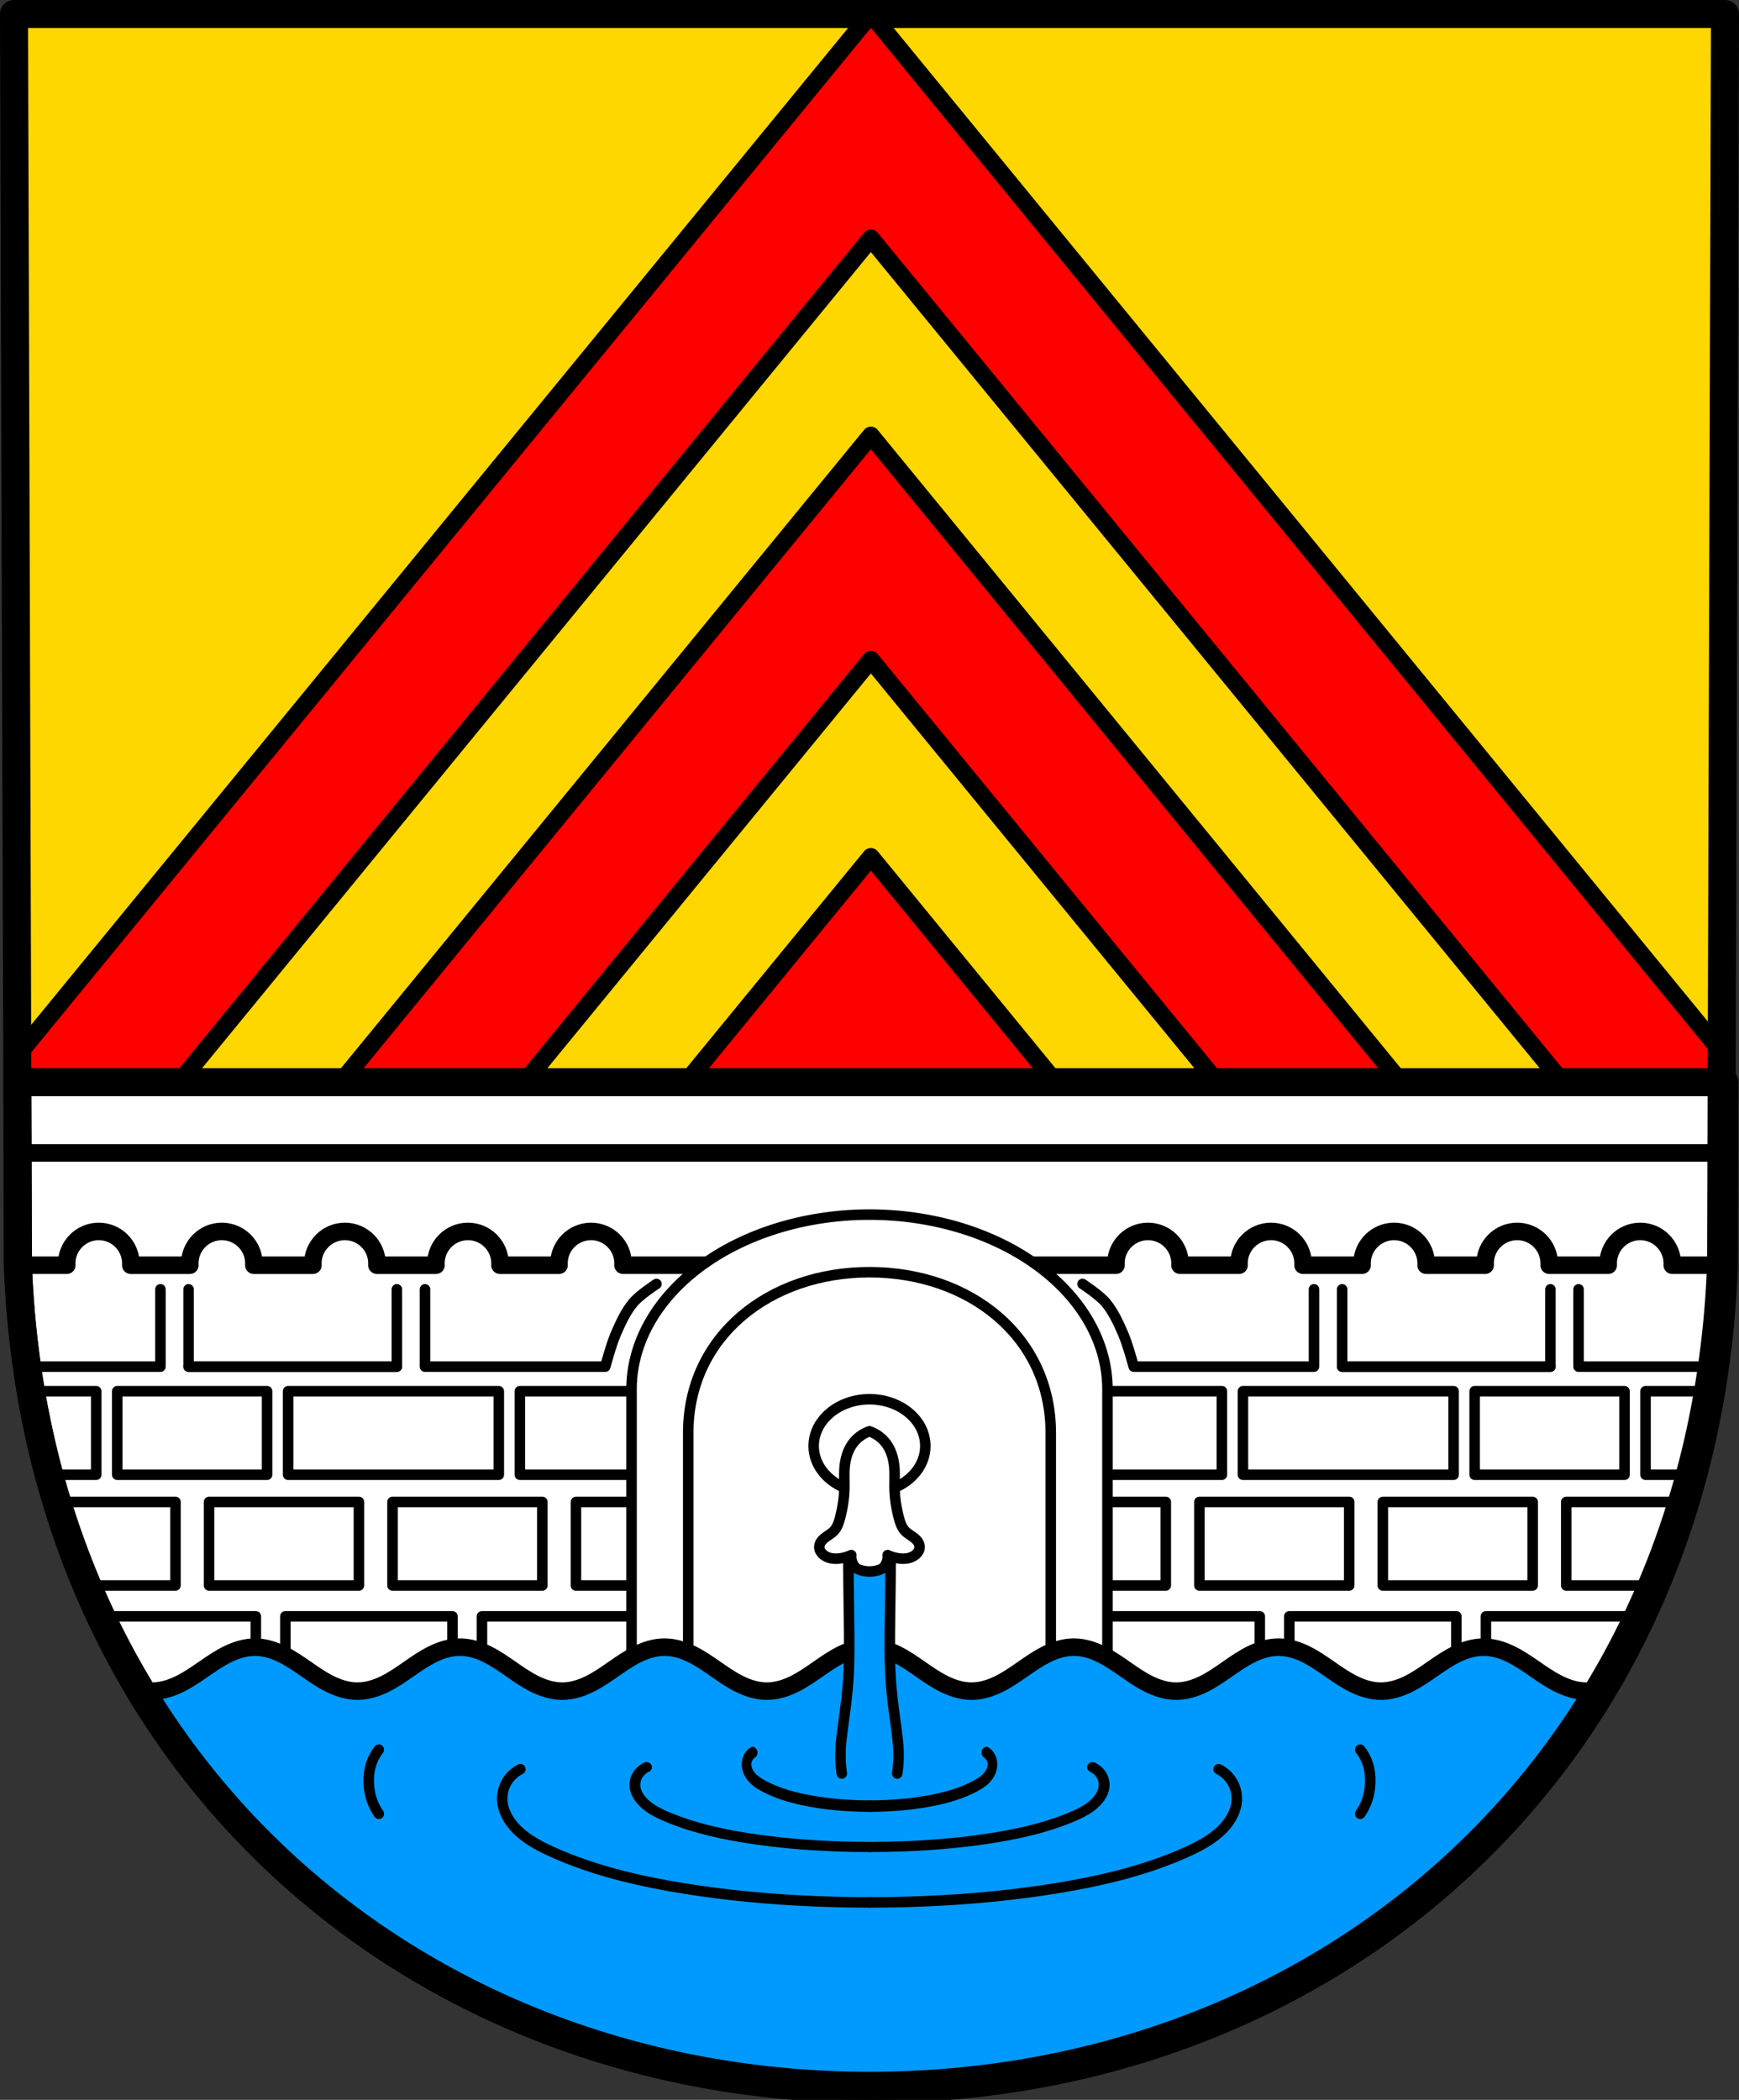 <?xml version="1.0" encoding="UTF-8" standalone="no"?>
<!-- Created with Inkscape (http://www.inkscape.org/) -->

<svg
   xmlns:dc="http://purl.org/dc/elements/1.1/"
   xmlns:cc="http://creativecommons.org/ns#"
   xmlns:rdf="http://www.w3.org/1999/02/22-rdf-syntax-ns#"
   xmlns:svg="http://www.w3.org/2000/svg"
   xmlns="http://www.w3.org/2000/svg"
   xmlns:sodipodi="http://sodipodi.sourceforge.net/DTD/sodipodi-0.dtd"
   xmlns:inkscape="http://www.inkscape.org/namespaces/inkscape"
   width="131.393mm"
   height="158.658mm"
   viewBox="0 0 131.393 158.658"
   version="1.1"
   id="svg865"
   inkscape:version="0.92.5 (2060ec1f9f, 2020-04-08)"
   sodipodi:docname="DEU Eppenbrunn COA.svg">
  <rect x="0" y="0" width="131.393" height="158.658" fill="#333333" stroke="none"/>
  <defs
     id="defs859">
    <inkscape:path-effect
       effect="spiro"
       id="path-effect1614"
       is_visible="true" />
    <inkscape:path-effect
       effect="spiro"
       id="path-effect1588"
       is_visible="true" />
    <inkscape:path-effect
       effect="spiro"
       id="path-effect1543"
       is_visible="true" />
    <inkscape:path-effect
       effect="spiro"
       id="path-effect1515"
       is_visible="true" />
    <inkscape:path-effect
       effect="spiro"
       id="path-effect1420"
       is_visible="true" />
    <inkscape:path-effect
       effect="spiro"
       id="path-effect8343"
       is_visible="true" />
    <inkscape:path-effect
       effect="spiro"
       id="path-effect3644"
       is_visible="true" />
    <inkscape:path-effect
       effect="spiro"
       id="path-effect3636"
       is_visible="true" />
    <inkscape:path-effect
       effect="spiro"
       id="path-effect3544"
       is_visible="true" />
    <inkscape:path-effect
       effect="spiro"
       id="path-effect3466"
       is_visible="true" />
    <inkscape:path-effect
       effect="spiro"
       id="path-effect3544-2"
       is_visible="true" />
    <inkscape:path-effect
       effect="spiro"
       id="path-effect3644-8"
       is_visible="true" />
    <inkscape:path-effect
       effect="spiro"
       id="path-effect3644-3"
       is_visible="true" />
    <inkscape:path-effect
       effect="spiro"
       id="path-effect3636-0"
       is_visible="true" />
    <inkscape:path-effect
       effect="spiro"
       id="path-effect1727-0-1"
       is_visible="true" />
    <inkscape:path-effect
       effect="spiro"
       id="path-effect1731-8-3"
       is_visible="true" />
    <inkscape:path-effect
       effect="spiro"
       id="path-effect1727-3"
       is_visible="true" />
    <inkscape:path-effect
       effect="spiro"
       id="path-effect1731-7"
       is_visible="true" />
    <inkscape:path-effect
       effect="spiro"
       id="path-effect841-8"
       is_visible="true" />
    <inkscape:path-effect
       effect="spiro"
       id="path-effect1420-7"
       is_visible="true" />
    <inkscape:path-effect
       effect="spiro"
       id="path-effect1420-8"
       is_visible="true" />
    <inkscape:path-effect
       effect="spiro"
       id="path-effect1420-7-5"
       is_visible="true" />
    <inkscape:path-effect
       effect="spiro"
       id="path-effect1420-8-1"
       is_visible="true" />
    <inkscape:path-effect
       effect="spiro"
       id="path-effect1420-7-5-3"
       is_visible="true" />
    <inkscape:path-effect
       effect="spiro"
       id="path-effect1515-1"
       is_visible="true" />
    <inkscape:path-effect
       effect="spiro"
       id="path-effect1543-5"
       is_visible="true" />
    <inkscape:path-effect
       effect="spiro"
       id="path-effect1588-4"
       is_visible="true" />
  </defs>
  <sodipodi:namedview
     id="base"
     pagecolor="#ffffff"
     bordercolor="#666666"
     borderopacity="1.0"
     inkscape:pageopacity="0.0"
     inkscape:pageshadow="2"
     inkscape:zoom="1.3224365"
     inkscape:cx="248.30152"
     inkscape:cy="299.82535"
     inkscape:document-units="mm"
     inkscape:current-layer="layer1"
     showgrid="false"
     inkscape:window-width="1920"
     inkscape:window-height="1046"
     inkscape:window-x="-11"
     inkscape:window-y="-11"
     inkscape:window-maximized="1"
     fit-margin-top="0"
     fit-margin-left="0"
     fit-margin-right="0"
     fit-margin-bottom="0"
     inkscape:snap-global="true"
     inkscape:snap-midpoints="true"
     inkscape:snap-smooth-nodes="true"
     inkscape:object-paths="true" />
  <g
     inkscape:label="Ebene 1"
     inkscape:groupmode="layer"
     id="layer1"
     transform="translate(2.439,170.698)">
    <path
       style="fill:#ffd700;fill-opacity:1;fill-rule:evenodd;stroke:none;stroke-width:2.117;stroke-linecap:round;stroke-linejoin:round;stroke-miterlimit:4;stroke-dasharray:none;stroke-opacity:1"
       inkscape:connector-curvature="0"
       d="M 127.896,-169.639 127.6,-75.101 c -1.439,37.541 -29.867,61.981 -64.343,62.002 -34.445,-0.046 -62.883,-24.497 -64.343,-62.002 l -0.296,-94.538 H 63.256 Z"
       id="path10563-0-6-2-6-6-9"
       sodipodi:nodetypes="ccccccc" />
    <path
       style="opacity:1;fill:#ff0000;fill-opacity:1;fill-rule:evenodd;stroke:#000000;stroke-width:5;stroke-linecap:round;stroke-linejoin:round;stroke-miterlimit:4;stroke-dasharray:none;stroke-opacity:1;paint-order:fill markers stroke"
       d="M 248.301 4 L 222.105 35.965 L 4.928 300.975 L 5.027 332.531 L 4.953 308.562 L 51.102 308.562 L 248.301 67.93 L 445.5 308.562 L 491.65 308.562 L 491.674 300.977 L 274.496 35.965 L 248.301 4 z M 248.301 124.148 L 222.105 156.113 L 97.172 308.562 L 149.564 308.562 L 248.301 188.078 L 347.039 308.562 L 399.43 308.562 L 274.496 156.113 L 248.301 124.148 z M 248.301 244.295 L 222.105 276.26 L 195.633 308.562 L 248.023 308.562 L 248.301 308.225 L 248.578 308.562 L 300.969 308.562 L 274.496 276.26 L 248.301 244.295 z M 22.621 446.988 C 22.865 447.61 23.124 448.221 23.373 448.84 C 23.124 448.222 22.865 447.61 22.621 446.988 z M 24.828 452.408 C 25.209 453.311 25.607 454.2 25.998 455.096 C 25.607 454.2 25.209 453.311 24.828 452.408 z M 27.176 457.793 C 27.187 457.818 27.198 457.843 27.209 457.867 L 27.211 457.865 C 27.2 457.841 27.187 457.817 27.176 457.793 z M 48.604 495.479 C 48.691 495.604 48.779 495.73 48.867 495.855 C 48.779 495.73 48.691 495.604 48.604 495.479 z M 448.1 495.512 C 447.989 495.67 447.878 495.827 447.768 495.984 C 447.878 495.827 447.989 495.67 448.1 495.512 z M 445.078 499.73 C 444.933 499.928 444.79 500.126 444.645 500.322 C 444.79 500.125 444.934 499.928 445.078 499.73 z M 51.66 499.74 C 51.756 499.871 51.853 500.002 51.949 500.133 C 51.853 500.002 51.756 499.871 51.66 499.74 z M 54.723 503.818 C 54.899 504.048 55.078 504.277 55.256 504.506 C 55.078 504.277 54.9 504.048 54.723 503.818 z M 442.008 503.824 C 441.774 504.129 441.538 504.431 441.303 504.734 C 441.538 504.431 441.774 504.129 442.008 503.824 z M 57.934 507.898 C 58.18 508.205 58.432 508.506 58.68 508.811 C 58.432 508.506 58.18 508.204 57.934 507.898 z M 438.779 507.93 C 438.491 508.287 438.2 508.641 437.91 508.996 C 438.2 508.641 438.492 508.287 438.779 507.93 z M 61.227 511.893 C 61.561 512.288 61.902 512.677 62.238 513.07 C 61.902 512.677 61.561 512.288 61.227 511.893 z M 435.445 511.979 C 435.076 512.415 434.7 512.845 434.328 513.279 C 434.7 512.845 435.077 512.416 435.445 511.979 z M 432.014 515.955 C 431.433 516.611 430.841 517.255 430.254 517.904 C 430.841 517.255 431.433 516.611 432.014 515.955 z M 64.74 515.959 C 64.995 516.246 65.256 516.527 65.512 516.812 C 65.256 516.527 64.995 516.246 64.74 515.959 z M 428.486 519.855 C 427.293 521.143 426.085 522.417 424.863 523.676 C 426.085 522.417 427.293 521.144 428.486 519.855 z "
       transform="matrix(0.265,0,0,0.265,-2.439,-170.698)"
       id="rect7934" />
    <path
       style="opacity:1;fill:#ffffff;fill-opacity:1;fill-rule:evenodd;stroke:#000000;stroke-width:8;stroke-linecap:round;stroke-linejoin:round;stroke-miterlimit:4;stroke-dasharray:none;stroke-opacity:1;paint-order:fill markers stroke"
       d="M 4.953 308.562 L 5.117 361.311 C 10.632 503.063 118.117 595.476 248.301 595.65 C 378.602 595.571 486.048 503.198 491.486 361.311 L 491.65 308.562 L 4.953 308.562 z "
       transform="matrix(0.265,0,0,0.265,-2.439,-170.698)"
       id="rect7916" />
    <path
       style="fill:none;stroke:#000000;stroke-width:0.794;stroke-linecap:round;stroke-linejoin:round;stroke-miterlimit:4;stroke-dasharray:none;stroke-opacity:1"
       d="m 116.831,-73.281 v 5.843 h 9.916"
       id="path1258-6-4-5"
       inkscape:connector-curvature="0"
       sodipodi:nodetypes="ccc" />
    <path
       style="fill:none;stroke:#000000;stroke-width:0.794;stroke-linecap:round;stroke-linejoin:round;stroke-miterlimit:4;stroke-dasharray:none;stroke-opacity:1"
       d="m 9.684,-73.281 v 5.843 h -9.916"
       id="path1258-6-4"
       inkscape:connector-curvature="0"
       sodipodi:nodetypes="ccc" />
    <path
       style="opacity:1;fill:none;fill-opacity:1;fill-rule:evenodd;stroke:#000000;stroke-width:3;stroke-linecap:round;stroke-linejoin:round;stroke-miterlimit:4;stroke-dasharray:none;stroke-opacity:1;paint-order:fill markers stroke"
       d="M 8.754 396.662 C 10.127 404.804 11.857 412.748 13.926 420.482 L 27.43 420.482 L 27.43 396.662 L 8.754 396.662 z M 33.43 396.662 L 33.43 420.482 L 76.148 420.482 L 76.148 396.662 L 33.43 396.662 z M 82.148 396.662 L 82.148 420.482 L 142.219 420.482 L 142.219 396.662 L 82.148 396.662 z M 148.219 396.662 L 148.219 420.482 L 208.287 420.482 L 208.287 396.662 L 148.219 396.662 z M 288.316 396.662 L 288.316 420.482 L 348.385 420.482 L 348.385 396.662 L 288.316 396.662 z M 354.385 396.662 L 354.385 420.482 L 414.453 420.482 L 414.453 396.662 L 354.385 396.662 z M 420.453 396.662 L 420.453 420.482 L 463.176 420.482 L 463.176 396.662 L 420.453 396.662 z M 469.176 396.662 L 469.176 420.482 L 482.723 420.482 C 484.784 412.748 486.506 404.804 487.873 396.662 L 469.176 396.662 z M 16.129 428.234 C 18.604 436.423 21.456 444.371 24.682 452.055 L 50.031 452.055 L 50.031 428.234 L 16.129 428.234 z M 59.613 428.234 L 59.613 452.055 L 102.332 452.055 L 102.332 428.234 L 59.613 428.234 z M 111.912 428.234 L 111.912 452.055 L 154.633 452.055 L 154.633 428.234 L 111.912 428.234 z M 164.213 428.234 L 164.213 452.055 L 206.936 452.055 L 206.936 428.234 L 164.213 428.234 z M 289.668 428.234 L 289.668 452.055 L 332.389 452.055 L 332.389 428.234 L 289.668 428.234 z M 341.969 428.234 L 341.969 452.055 L 384.689 452.055 L 384.689 428.234 L 341.969 428.234 z M 394.271 428.234 L 394.271 452.055 L 436.992 452.055 L 436.992 428.234 L 394.271 428.234 z M 446.57 428.234 L 446.57 452.055 L 471.998 452.055 C 475.215 444.372 478.058 436.423 480.525 428.234 L 446.57 428.234 z M 28.602 460.857 C 32.474 469.125 36.778 477.071 41.486 484.678 L 72.945 484.678 L 72.945 460.857 L 28.602 460.857 z M 81.363 460.857 L 81.363 484.678 L 129 484.678 L 129 460.857 L 81.363 460.857 z M 137.418 460.857 L 137.418 484.678 L 185.057 484.678 L 185.057 460.857 L 137.418 460.857 z M 311.549 460.857 L 311.549 484.678 L 359.186 484.678 L 359.186 460.857 L 311.549 460.857 z M 367.602 460.857 L 367.602 484.678 L 415.242 484.678 L 415.242 460.857 L 367.602 460.857 z M 423.656 460.857 L 423.656 484.678 L 455.229 484.678 C 459.928 477.072 464.221 469.124 468.084 460.857 L 423.656 460.857 z "
       transform="matrix(0.265,0,0,0.265,-2.439,-170.698)"
       id="rect1064" />
    <path
       style="opacity:1;fill:none;fill-opacity:1;fill-rule:evenodd;stroke:#000000;stroke-width:1.323;stroke-linecap:round;stroke-linejoin:round;stroke-miterlimit:4;stroke-dasharray:none;stroke-opacity:1;paint-order:fill markers stroke"
       d="m 5.024,-77.654 c -1.338,1.42e-4 -2.423,1.085 -2.423,2.423 9.074e-4,0.043 0.003,0.087 0.006,0.13 h -3.692 c 1.459,37.505 29.898,61.956 64.342,62.002 34.476,-0.021 62.904,-24.461 64.343,-62.002 h -3.691 c 0.003,-0.043 0.004,-0.086 0.005,-0.13 1.4e-4,-1.338 -1.084,-2.423 -2.423,-2.423 -1.338,-1.45e-4 -2.423,1.085 -2.423,2.423 8.4e-4,0.043 0.003,0.087 0.006,0.13 h -4.463 c 0.003,-0.043 0.004,-0.086 0.005,-0.13 1.4e-4,-1.338 -1.085,-2.423 -2.423,-2.423 -1.338,1.42e-4 -2.423,1.085 -2.423,2.423 8.4e-4,0.043 0.003,0.087 0.006,0.13 h -4.463 c 0.003,-0.043 0.004,-0.086 0.005,-0.13 1.4e-4,-1.338 -1.085,-2.423 -2.423,-2.423 -1.338,1.42e-4 -2.423,1.085 -2.423,2.423 8.4e-4,0.043 0.003,0.087 0.006,0.13 h -4.463 c 0.003,-0.043 0.004,-0.086 0.005,-0.13 1.43e-4,-1.338 -1.085,-2.423 -2.423,-2.423 -1.338,1.42e-4 -2.423,1.085 -2.423,2.423 9.07e-4,0.043 0.003,0.087 0.006,0.13 h -4.463 c 0.003,-0.043 0.004,-0.086 0.005,-0.13 1.43e-4,-1.338 -1.085,-2.423 -2.423,-2.423 -1.338,1.42e-4 -2.423,1.085 -2.423,2.423 9.07e-4,0.043 0.006,0.13 0.006,0.13 H 44.635 c 0,0 0.004,-0.086 0.005,-0.13 1.43e-4,-1.338 -1.085,-2.423 -2.423,-2.423 -1.338,1.42e-4 -2.423,1.085 -2.423,2.423 9.07e-4,0.043 0.003,0.087 0.006,0.13 H 35.337 c 0.003,-0.043 0.004,-0.086 0.005,-0.13 1.43e-4,-1.338 -1.085,-2.423 -2.423,-2.423 -1.338,1.41e-4 -2.423,1.085 -2.423,2.423 9.07e-4,0.043 0.003,0.087 0.006,0.13 h -4.463 c 0.003,-0.043 0.004,-0.086 0.005,-0.13 1.43e-4,-1.338 -1.085,-2.423 -2.423,-2.423 -1.338,1.43e-4 -2.423,1.085 -2.423,2.423 9.07e-4,0.043 0.003,0.087 0.006,0.13 h -4.463 c 0.003,-0.043 0.004,-0.086 0.005,-0.13 1.43e-4,-1.338 -1.085,-2.423 -2.423,-2.423 -1.338,1.42e-4 -2.423,1.085 -2.423,2.423 9.07e-4,0.043 0.003,0.087 0.006,0.13 H 7.442 c 0.003,-0.043 0.004,-0.086 0.005,-0.13 1.434e-4,-1.338 -1.085,-2.423 -2.423,-2.423 z"
       id="rect8446"
       inkscape:connector-curvature="0"
       sodipodi:nodetypes="ccccccccccccccccccccccccccccccccccccccccccccccccccccccc" />
    <path
       style="opacity:1;fill:#ffffff;fill-opacity:1;fill-rule:evenodd;stroke:#000000;stroke-width:0.794;stroke-linecap:round;stroke-linejoin:round;stroke-miterlimit:4;stroke-dasharray:none;stroke-opacity:1;paint-order:fill markers stroke"
       d="m 63.257,-78.925 a 17.979,13.198 0 0 0 -17.979,13.198 v 41.236 H 81.236 V -65.727 A 17.979,13.198 0 0 0 63.257,-78.925 Z"
       id="rect1209-0"
       inkscape:connector-curvature="0" />
    <path
       inkscape:connector-curvature="0"
       style="opacity:1;fill:#ffffff;fill-opacity:1;fill-rule:evenodd;stroke:#000000;stroke-width:0.794;stroke-linecap:round;stroke-linejoin:round;stroke-miterlimit:4;stroke-dasharray:none;stroke-opacity:1;paint-order:fill markers stroke"
       d="m 63.257,-74.573 c -7.564,-5.1e-5 -13.696,4.85 -13.696,12.139 v 42.295 h 27.392 v -42.295 c 2.3e-5,-7.289 -6.132,-12.139 -13.696,-12.139 z"
       id="rect1209-5-4"
       sodipodi:nodetypes="cccccc" />
    <path
       style="fill:#009aff;stroke:#000000;stroke-width:1.323;stroke-linecap:round;stroke-linejoin:round;stroke-miterlimit:4;stroke-dasharray:none;stroke-opacity:1;fill-opacity:1"
       d="m 16.857,-46.245 c -0.713,-0.004 -1.414,0.207 -2.056,0.516 -0.642,0.309 -1.232,0.714 -1.818,1.119 -0.586,0.405 -1.174,0.813 -1.812,1.131 -0.638,0.318 -1.332,0.544 -2.045,0.56 -0.318,0.007 -0.635,-0.029 -0.946,-0.097 11.333,18.752 31.83,29.886 55.061,29.917 23.264,-0.014 43.772,-11.149 55.094,-29.924 -0.321,0.072 -0.649,0.111 -0.979,0.104 -0.712,-0.016 -1.407,-0.242 -2.045,-0.56 -0.638,-0.318 -1.225,-0.726 -1.811,-1.131 -0.586,-0.405 -1.177,-0.81 -1.819,-1.119 -0.642,-0.309 -1.343,-0.52 -2.056,-0.516 -0.713,0.004 -1.411,0.224 -2.051,0.539 -0.639,0.315 -1.227,0.724 -1.812,1.131 -0.585,0.407 -1.174,0.815 -1.814,1.128 -0.641,0.313 -1.34,0.529 -2.053,0.528 -0.713,-0.001 -1.412,-0.219 -2.052,-0.534 -0.64,-0.314 -1.228,-0.724 -1.813,-1.131 -0.585,-0.407 -1.173,-0.816 -1.813,-1.13 -0.64,-0.314 -1.34,-0.531 -2.053,-0.531 -0.713,2.75e-4 -1.413,0.218 -2.053,0.532 -0.64,0.314 -1.228,0.724 -1.813,1.131 -0.585,0.408 -1.173,0.817 -1.813,1.131 -0.64,0.314 -1.34,0.532 -2.053,0.532 -0.713,-7.1e-5 -1.413,-0.217 -2.053,-0.532 -0.64,-0.314 -1.228,-0.724 -1.813,-1.131 -0.585,-0.408 -1.173,-0.817 -1.813,-1.131 -0.64,-0.314 -1.34,-0.532 -2.053,-0.532 -0.713,1.8e-5 -1.413,0.218 -2.053,0.532 -0.64,0.314 -1.228,0.724 -1.813,1.131 -0.585,0.408 -1.173,0.817 -1.813,1.131 -0.64,0.314 -1.34,0.532 -2.053,0.532 -0.713,-5e-6 -1.413,-0.218 -2.053,-0.532 -0.64,-0.314 -1.228,-0.724 -1.813,-1.131 -0.585,-0.408 -1.173,-0.817 -1.813,-1.131 -0.64,-0.314 -1.34,-0.532 -2.053,-0.532 -0.713,0 -1.413,0.218 -2.053,0.532 -0.64,0.314 -1.228,0.724 -1.813,1.131 -0.585,0.408 -1.173,0.817 -1.813,1.131 -0.64,0.314 -1.34,0.532 -2.053,0.532 -0.713,6e-6 -1.413,-0.218 -2.053,-0.532 -0.64,-0.314 -1.228,-0.724 -1.813,-1.131 -0.585,-0.408 -1.173,-0.817 -1.813,-1.131 -0.64,-0.314 -1.34,-0.532 -2.053,-0.532 -0.713,-1.9e-5 -1.413,0.218 -2.053,0.532 -0.64,0.314 -1.228,0.724 -1.813,1.131 -0.585,0.408 -1.173,0.817 -1.813,1.131 -0.64,0.314 -1.34,0.532 -2.053,0.532 -0.713,7.2e-5 -1.413,-0.218 -2.053,-0.532 -0.64,-0.314 -1.228,-0.723 -1.813,-1.131 -0.585,-0.408 -1.173,-0.817 -1.813,-1.131 -0.64,-0.314 -1.34,-0.532 -2.053,-0.532 -0.713,-2.78e-4 -1.412,0.217 -2.053,0.531 -0.64,0.314 -1.228,0.723 -1.813,1.13 -0.585,0.407 -1.173,0.817 -1.813,1.131 -0.64,0.314 -1.339,0.533 -2.052,0.534 -0.713,0.001 -1.413,-0.215 -2.054,-0.528 -0.641,-0.313 -1.229,-0.721 -1.814,-1.128 -0.585,-0.407 -1.173,-0.816 -1.812,-1.131 -0.639,-0.315 -1.338,-0.535 -2.051,-0.539 z"
       id="path8341"
       inkscape:connector-curvature="0" />
    <path
       style="fill:#009aff;stroke:none;stroke-width:0.265px;stroke-linecap:butt;stroke-linejoin:miter;stroke-opacity:1;fill-opacity:1"
       d="m 61.973,-52.62 c -0.146,0.535 -0.246,1.083 -0.299,1.635 -0.159,1.666 0.111,3.342 0.114,5.015 0.002,0.95 -0.083,1.897 -0.184,2.841 -0.096,0.896 -0.208,1.791 -0.326,2.684 -0.062,0.466 -0.125,0.933 -0.169,1.401 -0.046,0.491 -0.07,0.985 -0.036,1.477 0.02,0.291 0.061,0.581 0.088,0.871 0.033,0.352 0.051,0.721 0.227,1.028 0.129,0.224 0.336,0.397 0.569,0.506 0.234,0.11 0.493,0.158 0.751,0.164 0.516,0.012 1.019,-0.139 1.523,-0.251 0.137,-0.031 0.275,-0.059 0.407,-0.104 0.133,-0.046 0.261,-0.11 0.364,-0.204 0.15,-0.138 0.238,-0.332 0.284,-0.531 0.046,-0.199 0.053,-0.404 0.065,-0.607 0.031,-0.54 0.094,-1.079 0.098,-1.621 0.009,-1.03 -0.194,-2.048 -0.34,-3.067 -0.123,-0.859 -0.207,-1.724 -0.262,-2.59 -0.044,-0.705 -0.069,-1.412 -0.061,-2.119 0.01,-0.879 0.071,-1.758 0.024,-2.636 -0.043,-0.807 -0.176,-1.631 0.03,-2.412 0.074,-0.281 0.192,-0.558 0.184,-0.849 -0.004,-0.145 -0.041,-0.292 -0.124,-0.412 -0.042,-0.06 -0.094,-0.112 -0.156,-0.15 -0.062,-0.039 -0.132,-0.064 -0.204,-0.07 -0.097,-0.008 -0.195,0.017 -0.282,0.061 -0.087,0.044 -0.163,0.106 -0.234,0.174 -0.141,0.135 -0.261,0.294 -0.425,0.399 -0.191,0.122 -0.431,0.16 -0.655,0.122 -0.224,-0.038 -0.432,-0.147 -0.605,-0.294 -0.151,-0.129 -0.277,-0.286 -0.369,-0.462 z"
       id="path1612"
       inkscape:connector-curvature="0"
       inkscape:path-effect="#path-effect1614"
       inkscape:original-d="m 61.972545,-52.619778 c -0.123425,-0.153731 -0.198861,1.089554 -0.298691,1.634725 -0.09983,0.545174 0.0765,3.343209 0.114358,5.015211 0.03785,1.672 -0.122536,1.893996 -0.1842,2.841393 -0.06167,0.947393 -0.217085,1.789287 -0.326025,2.684327 -0.108939,0.895041 -0.11231,0.933958 -0.168865,1.401334 -0.05655,0.467376 -0.02349,0.984372 -0.03562,1.476954 -0.01214,0.492583 0.05926,0.580483 0.0885,0.87112 0.02923,0.290639 0.151643,0.684739 0.227065,1.027507 0.07543,0.342765 1.895713,0.278907 2.843173,0.418761 0.94746,0.139851 0.514533,-0.205973 0.771403,-0.308563 0.256868,-0.102589 0.233127,-0.758735 0.349295,-1.137705 0.116166,-0.378971 0.06575,-1.080738 0.09823,-1.620713 0.03248,-0.539973 -0.226537,-2.045116 -0.340204,-3.067275 -0.113665,-1.022162 -0.174107,-1.726787 -0.261557,-2.589781 -0.08745,-0.862997 -0.04036,-1.413114 -0.06093,-2.119273 -0.02058,-0.706157 0.01643,-1.757278 0.02424,-2.635523 0.0078,-0.878242 0.02022,-1.608357 0.02993,-2.412137 0.0097,-0.803783 -0.199879,-0.987174 -0.300217,-1.480362 -0.100338,-0.493189 -0.626793,0.422738 -0.940583,0.634502 -0.313793,0.211765 -0.839602,-0.115274 -1.2598,-0.172513 -0.420198,-0.05724 -0.24606,-0.308259 -0.369488,-0.461989 z" />
    <g
       id="g1610"
       transform="translate(147.24)">
      <path
         sodipodi:nodetypes="caaaac"
         inkscape:original-d="m -85.584118,-53.367509 c 0.01585,1.546481 0.05251,3.093421 0.04673,4.640233 -0.007,1.86655 0.03234,3.736836 -0.09822,5.598827 -0.07499,1.069507 -0.278869,2.12626 -0.392901,3.192311 -0.0577,0.539388 -0.139168,1.078309 -0.147339,1.620713 -0.0082,0.541168 0.06575,1.080212 0.09823,1.620713"
         inkscape:path-effect="#path-effect1588"
         inkscape:connector-curvature="0"
         id="path1586"
         d="m -85.584,-53.368 c 0.008,1.547 0.024,3.094 0.047,4.64 0.028,1.867 0.067,3.739 -0.098,5.599 -0.095,1.068 -0.256,2.129 -0.393,3.192 -0.069,0.538 -0.132,1.078 -0.147,1.621 -0.015,0.542 0.018,1.085 0.098,1.621"
         style="fill:none;stroke:#000000;stroke-width:0.794;stroke-linecap:round;stroke-linejoin:round;stroke-miterlimit:4;stroke-dasharray:none;stroke-opacity:1" />
      <path
         sodipodi:nodetypes="caaaac"
         inkscape:original-d="m -85.584118,-53.367509 c 0.01585,1.546481 0.05251,3.093421 0.04673,4.640233 -0.007,1.86655 0.03234,3.736836 -0.09822,5.598827 -0.07499,1.069507 -0.278869,2.12626 -0.392901,3.192311 -0.0577,0.539388 -0.139168,1.078309 -0.147339,1.620713 -0.0082,0.541168 0.06575,1.080212 0.09823,1.620713"
         inkscape:path-effect="#path-effect1588-4"
         inkscape:connector-curvature="0"
         id="path1586-5"
         d="m -85.584,-53.368 c 0.008,1.547 0.024,3.094 0.047,4.64 0.028,1.867 0.067,3.739 -0.098,5.599 -0.095,1.068 -0.256,2.129 -0.393,3.192 -0.069,0.538 -0.132,1.078 -0.147,1.621 -0.015,0.542 0.018,1.085 0.098,1.621"
         style="fill:none;stroke:#000000;stroke-width:0.794;stroke-linecap:round;stroke-linejoin:round;stroke-miterlimit:4;stroke-dasharray:none;stroke-opacity:1"
         transform="matrix(-1,0,0,1,-167.964,0)" />
    </g>
    <path
       style="fill:none;fill-rule:evenodd;stroke:#000000;stroke-width:2.117;stroke-linecap:round;stroke-linejoin:round;stroke-miterlimit:4;stroke-dasharray:none;stroke-opacity:1"
       inkscape:connector-curvature="0"
       d="M 127.896,-169.639 127.6,-75.101 c -1.439,37.541 -29.867,61.981 -64.343,62.002 -34.444,-0.046 -62.883,-24.497 -64.343,-62.002 l -0.296,-94.538 H 63.256 Z"
       id="path10563-0-6-2-6-6"
       sodipodi:nodetypes="ccccccc" />
    <path
       style="fill:none;stroke:#000000;stroke-width:1.323;stroke-linecap:butt;stroke-linejoin:miter;stroke-miterlimit:4;stroke-dasharray:none;stroke-opacity:1"
       d="M -1.179,-83.587 H 127.694"
       id="path1060"
       inkscape:connector-curvature="0" />
    <path
       style="fill:none;stroke:#000000;stroke-width:0.794;stroke-linecap:round;stroke-linejoin:round;stroke-miterlimit:4;stroke-dasharray:none;stroke-opacity:1"
       d="m 11.81,-73.281 v 5.843 h 15.736"
       id="path1258"
       inkscape:connector-curvature="0" />
    <path
       style="fill:none;stroke:#000000;stroke-width:0.794;stroke-linecap:round;stroke-linejoin:round;stroke-miterlimit:4;stroke-dasharray:none;stroke-opacity:1"
       d="m 27.547,-73.281 v 5.843 H 11.81"
       id="path1258-6"
       inkscape:connector-curvature="0" />
    <path
       style="fill:none;stroke:#000000;stroke-width:0.794;stroke-linecap:round;stroke-linejoin:round;stroke-miterlimit:4;stroke-dasharray:none;stroke-opacity:1"
       d="m 29.673,-73.281 v 5.843 h 13.62 c 0,0 0.454,-1.689 0.803,-2.488 0.363,-0.831 0.744,-1.681 1.331,-2.372 0.479,-0.565 1.736,-1.389 1.736,-1.389"
       id="path1258-5"
       inkscape:connector-curvature="0"
       sodipodi:nodetypes="cccaac" />
    <path
       style="fill:none;stroke:#000000;stroke-width:0.794;stroke-linecap:round;stroke-linejoin:round;stroke-miterlimit:4;stroke-dasharray:none;stroke-opacity:1"
       d="m 114.705,-73.281 v 5.843 H 98.968"
       id="path1258-7"
       inkscape:connector-curvature="0" />
    <path
       style="fill:none;stroke:#000000;stroke-width:0.794;stroke-linecap:round;stroke-linejoin:round;stroke-miterlimit:4;stroke-dasharray:none;stroke-opacity:1"
       d="m 98.968,-73.281 v 5.843 h 15.736"
       id="path1258-6-0"
       inkscape:connector-curvature="0" />
    <path
       style="fill:none;stroke:#000000;stroke-width:0.794;stroke-linecap:round;stroke-linejoin:round;stroke-miterlimit:4;stroke-dasharray:none;stroke-opacity:1"
       d="m 96.841,-73.281 v 5.843 H 83.222 c 0,0 -0.454,-1.689 -0.803,-2.488 -0.363,-0.831 -0.744,-1.681 -1.331,-2.372 -0.479,-0.565 -1.736,-1.389 -1.736,-1.389"
       id="path1258-5-8"
       inkscape:connector-curvature="0"
       sodipodi:nodetypes="cccaac" />
    <path
       style="fill:none;stroke:#000000;stroke-width:0.794;stroke-linecap:round;stroke-linejoin:round;stroke-miterlimit:4;stroke-dasharray:none;stroke-opacity:1"
       d="m -109.312,-37.021 c -0.434,0.217 -0.802,0.564 -1.044,0.985 -0.242,0.421 -0.356,0.914 -0.325,1.398 0.04,0.621 0.315,1.21 0.692,1.705 0.751,0.985 1.874,1.61 3.001,2.124 1.726,0.788 3.537,1.383 5.376,1.851 1.504,0.383 3.029,0.683 4.561,0.932 1.611,0.262 3.232,0.469 4.857,0.628 1.71,0.168 3.424,0.284 5.14,0.355 1.373,0.057 2.747,0.085 4.122,0.085"
       id="path1418"
       inkscape:connector-curvature="0"
       inkscape:path-effect="#path-effect1420"
       inkscape:original-d="m -109.31191,-37.021247 c -0.45599,0.793922 -1.30664,1.468755 -1.36877,2.382562 -0.0416,0.611954 0.3112,1.224271 0.69224,1.704925 0.76127,0.960294 1.91039,1.564627 3.00086,2.12371 1.68653,0.864679 3.5477,1.351836 5.37599,1.851234 1.49684,0.408861 3.030123,0.677301 4.560687,0.932368 1.610188,0.268336 3.232308,0.46704 4.85674,0.62807 1.709145,0.169428 3.424507,0.278305 5.140303,0.355293 1.372831,0.0616 2.748101,0.05654 4.121756,0.08521"
       sodipodi:nodetypes="caaaaaaac"
       transform="translate(146.19)" />
    <path
       transform="matrix(-1,0,0,1,-19.675,0)"
       style="fill:none;stroke:#000000;stroke-width:0.794;stroke-linecap:round;stroke-linejoin:round;stroke-miterlimit:4;stroke-dasharray:none;stroke-opacity:1"
       d="m -109.312,-37.021 c -0.434,0.217 -0.802,0.564 -1.044,0.985 -0.242,0.421 -0.356,0.914 -0.325,1.398 0.04,0.621 0.315,1.21 0.692,1.705 0.751,0.985 1.874,1.61 3.001,2.124 1.726,0.788 3.537,1.383 5.376,1.851 1.504,0.383 3.029,0.683 4.561,0.932 1.611,0.262 3.232,0.469 4.857,0.628 1.71,0.168 3.424,0.284 5.14,0.355 1.373,0.057 2.747,0.085 4.122,0.085"
       id="path1418-4"
       inkscape:connector-curvature="0"
       inkscape:path-effect="#path-effect1420-7"
       inkscape:original-d="m -109.31191,-37.021247 c -0.45599,0.793922 -1.30664,1.468755 -1.36877,2.382562 -0.0416,0.611954 0.3112,1.224271 0.69224,1.704925 0.76127,0.960294 1.91039,1.564627 3.00086,2.12371 1.68653,0.864679 3.5477,1.351836 5.37599,1.851234 1.49684,0.408861 3.030123,0.677301 4.560687,0.932368 1.610188,0.268336 3.232308,0.46704 4.85674,0.62807 1.709145,0.169428 3.424507,0.278305 5.140303,0.355293 1.372831,0.0616 2.748101,0.05654 4.121756,0.08521"
       sodipodi:nodetypes="caaaaaaac" />
    <path
       style="fill:none;stroke:#000000;stroke-width:1.285;stroke-linecap:round;stroke-linejoin:round;stroke-miterlimit:4;stroke-dasharray:none;stroke-opacity:1"
       d="m -109.312,-37.021 c -0.434,0.217 -0.802,0.564 -1.044,0.985 -0.242,0.421 -0.356,0.914 -0.325,1.398 0.04,0.621 0.315,1.21 0.692,1.705 0.751,0.985 1.874,1.61 3.001,2.124 1.726,0.788 3.537,1.383 5.376,1.851 1.504,0.383 3.029,0.683 4.561,0.932 1.611,0.262 3.232,0.469 4.857,0.628 1.71,0.168 3.424,0.284 5.14,0.355 1.373,0.057 2.747,0.085 4.122,0.085"
       id="path1418-1"
       inkscape:connector-curvature="0"
       inkscape:path-effect="#path-effect1420-8"
       inkscape:original-d="m -109.31191,-37.021247 c -0.45599,0.793922 -1.30664,1.468755 -1.36877,2.382562 -0.0416,0.611954 0.3112,1.224271 0.69224,1.704925 0.76127,0.960294 1.91039,1.564627 3.00086,2.12371 1.68653,0.864679 3.5477,1.351836 5.37599,1.851234 1.49684,0.408861 3.030123,0.677301 4.560687,0.932368 1.610188,0.268336 3.232308,0.46704 4.85674,0.62807 1.709145,0.169428 3.424507,0.278305 5.140303,0.355293 1.372831,0.0616 2.748101,0.05654 4.121756,0.08521"
       sodipodi:nodetypes="caaaaaaac"
       transform="matrix(0.638,0,0,0.599,116.148,-14.998)" />
    <path
       transform="matrix(-0.638,0,0,0.599,10.367,-14.998)"
       style="fill:none;stroke:#000000;stroke-width:1.285;stroke-linecap:round;stroke-linejoin:round;stroke-miterlimit:4;stroke-dasharray:none;stroke-opacity:1"
       d="m -109.312,-37.021 c -0.434,0.217 -0.802,0.564 -1.044,0.985 -0.242,0.421 -0.356,0.914 -0.325,1.398 0.04,0.621 0.315,1.21 0.692,1.705 0.751,0.985 1.874,1.61 3.001,2.124 1.726,0.788 3.537,1.383 5.376,1.851 1.504,0.383 3.029,0.683 4.561,0.932 1.611,0.262 3.232,0.469 4.857,0.628 1.71,0.168 3.424,0.284 5.14,0.355 1.373,0.057 2.747,0.085 4.122,0.085"
       id="path1418-4-5"
       inkscape:connector-curvature="0"
       inkscape:path-effect="#path-effect1420-7-5"
       inkscape:original-d="m -109.31191,-37.021247 c -0.45599,0.793922 -1.30664,1.468755 -1.36877,2.382562 -0.0416,0.611954 0.3112,1.224271 0.69224,1.704925 0.76127,0.960294 1.91039,1.564627 3.00086,2.12371 1.68653,0.864679 3.5477,1.351836 5.37599,1.851234 1.49684,0.408861 3.030123,0.677301 4.560687,0.932368 1.610188,0.268336 3.232308,0.46704 4.85674,0.62807 1.709145,0.169428 3.424507,0.278305 5.140303,0.355293 1.372831,0.0616 2.748101,0.05654 4.121756,0.08521"
       sodipodi:nodetypes="caaaaaaac" />
    <path
       style="fill:none;stroke:#000000;stroke-width:2.16;stroke-linecap:round;stroke-linejoin:round;stroke-miterlimit:4;stroke-dasharray:none;stroke-opacity:1"
       d="m -109.312,-37.021 c -0.434,0.217 -0.802,0.564 -1.044,0.985 -0.242,0.421 -0.356,0.914 -0.325,1.398 0.04,0.621 0.315,1.21 0.692,1.705 0.751,0.985 1.874,1.61 3.001,2.124 1.726,0.788 3.537,1.383 5.376,1.851 1.504,0.383 3.029,0.683 4.561,0.932 1.611,0.262 3.232,0.469 4.857,0.628 1.71,0.168 3.424,0.284 5.14,0.355 1.373,0.057 2.747,0.085 4.122,0.085"
       id="path1418-1-2"
       inkscape:connector-curvature="0"
       inkscape:path-effect="#path-effect1420-8-1"
       inkscape:original-d="m -109.31191,-37.021247 c -0.45599,0.793922 -1.30664,1.468755 -1.36877,2.382562 -0.0416,0.611954 0.3112,1.224271 0.69224,1.704925 0.76127,0.960294 1.91039,1.564627 3.00086,2.12371 1.68653,0.864679 3.5477,1.351836 5.37599,1.851234 1.49684,0.408861 3.030123,0.677301 4.560687,0.932368 1.610188,0.268336 3.232308,0.46704 4.85674,0.62807 1.709145,0.169428 3.424507,0.278305 5.140303,0.355293 1.372831,0.0616 2.748101,0.05654 4.121756,0.08521"
       sodipodi:nodetypes="caaaaaaac"
       transform="matrix(0.336,0,0,0.402,91.158,-23.393)" />
    <path
       transform="matrix(-0.336,0,0,0.402,35.357,-23.393)"
       style="fill:none;stroke:#000000;stroke-width:2.16;stroke-linecap:round;stroke-linejoin:round;stroke-miterlimit:4;stroke-dasharray:none;stroke-opacity:1"
       d="m -109.312,-37.021 c -0.434,0.217 -0.802,0.564 -1.044,0.985 -0.242,0.421 -0.356,0.914 -0.325,1.398 0.04,0.621 0.315,1.21 0.692,1.705 0.751,0.985 1.874,1.61 3.001,2.124 1.726,0.788 3.537,1.383 5.376,1.851 1.504,0.383 3.029,0.683 4.561,0.932 1.611,0.262 3.232,0.469 4.857,0.628 1.71,0.168 3.424,0.284 5.14,0.355 1.373,0.057 2.747,0.085 4.122,0.085"
       id="path1418-4-5-0"
       inkscape:connector-curvature="0"
       inkscape:path-effect="#path-effect1420-7-5-3"
       inkscape:original-d="m -109.31191,-37.021247 c -0.45599,0.793922 -1.30664,1.468755 -1.36877,2.382562 -0.0416,0.611954 0.3112,1.224271 0.69224,1.704925 0.76127,0.960294 1.91039,1.564627 3.00086,2.12371 1.68653,0.864679 3.5477,1.351836 5.37599,1.851234 1.49684,0.408861 3.030123,0.677301 4.560687,0.932368 1.610188,0.268336 3.232308,0.46704 4.85674,0.62807 1.709145,0.169428 3.424507,0.278305 5.140303,0.355293 1.372831,0.0616 2.748101,0.05654 4.121756,0.08521"
       sodipodi:nodetypes="caaaaaaac" />
    <g
       id="g1537"
       transform="translate(146.607)">
      <path
         sodipodi:nodetypes="caaac"
         inkscape:original-d="m -120.42514,-38.499498 c -0.23337,0.408599 -0.45879,0.710959 -0.58409,1.10977 -0.14115,0.449257 -0.19243,0.931222 -0.17523,1.401817 0.0181,0.49605 0.12478,0.992871 0.29204,1.460224 0.11153,0.31163 0.31178,0.583825 0.46728,0.876134"
         inkscape:path-effect="#path-effect1515"
         inkscape:connector-curvature="0"
         id="path1513"
         d="m -120.425,-38.499 c -0.259,0.331 -0.458,0.709 -0.584,1.11 -0.142,0.451 -0.193,0.929 -0.175,1.402 0.018,0.498 0.112,0.995 0.292,1.46 0.12,0.31 0.277,0.604 0.467,0.876"
         style="fill:none;stroke:#000000;stroke-width:0.794;stroke-linecap:round;stroke-linejoin:round;stroke-miterlimit:4;stroke-dasharray:none;stroke-opacity:1" />
      <path
         sodipodi:nodetypes="caaac"
         inkscape:original-d="m -120.42514,-38.499498 c -0.23337,0.408599 -0.45879,0.710959 -0.58409,1.10977 -0.14115,0.449257 -0.19243,0.931222 -0.17523,1.401817 0.0181,0.49605 0.12478,0.992871 0.29204,1.460224 0.11153,0.31163 0.31178,0.583825 0.46728,0.876134"
         inkscape:path-effect="#path-effect1515-1"
         inkscape:connector-curvature="0"
         id="path1513-2"
         d="m -120.425,-38.499 c -0.259,0.331 -0.458,0.709 -0.584,1.11 -0.142,0.451 -0.193,0.929 -0.175,1.402 0.018,0.498 0.112,0.995 0.292,1.46 0.12,0.31 0.277,0.604 0.467,0.876"
         style="fill:none;stroke:#000000;stroke-width:0.794;stroke-linecap:round;stroke-linejoin:round;stroke-miterlimit:4;stroke-dasharray:none;stroke-opacity:1"
         transform="matrix(-1,0,0,1,-166.699,0)" />
    </g>
    <g
       id="g1584"
       transform="translate(76.466,32.412)"
       style="fill:#ffffff">
      <ellipse
         ry="3.531"
         rx="4.218"
         cy="-93.856"
         cx="-13.209"
         id="path1539-5"
         style="opacity:1;fill:#ffffff;fill-opacity:1;fill-rule:evenodd;stroke:#000000;stroke-width:0.794;stroke-linecap:round;stroke-linejoin:round;stroke-miterlimit:4;stroke-dasharray:none;stroke-opacity:1;paint-order:fill markers stroke" />
      <path
         inkscape:connector-curvature="0"
         id="path1541-8"
         d="m -13.209,-94.967 c -0.525,0.178 -0.989,0.527 -1.307,0.981 -0.397,0.567 -0.557,1.27 -0.589,1.962 -0.02,0.436 0.007,0.872 0,1.308 -0.012,0.772 -0.131,1.541 -0.327,2.289 -0.092,0.353 -0.209,0.714 -0.458,0.981 -0.197,0.211 -0.46,0.346 -0.688,0.524 -0.114,0.089 -0.22,0.19 -0.299,0.311 -0.079,0.121 -0.129,0.263 -0.125,0.408 0.003,0.1 0.032,0.199 0.078,0.287 0.046,0.089 0.11,0.168 0.183,0.236 0.162,0.15 0.368,0.248 0.583,0.298 0.215,0.05 0.44,0.052 0.659,0.029 0.317,-0.034 0.628,-0.123 0.915,-0.261 -0.022,0.198 0.009,0.402 0.088,0.584 0.08,0.183 0.192,0.377 0.369,0.462 0.55,0.264 1.281,0.264 1.831,0 0.178,-0.085 0.29,-0.279 0.369,-0.462 0.08,-0.183 0.111,-0.386 0.088,-0.584 0.287,0.139 0.598,0.228 0.915,0.261 0.22,0.024 0.444,0.021 0.659,-0.029 0.215,-0.05 0.422,-0.147 0.583,-0.298 0.073,-0.068 0.137,-0.147 0.183,-0.236 0.046,-0.089 0.075,-0.187 0.078,-0.287 0.004,-0.144 -0.046,-0.287 -0.125,-0.408 -0.079,-0.121 -0.185,-0.222 -0.299,-0.311 -0.228,-0.178 -0.491,-0.313 -0.688,-0.524 -0.249,-0.267 -0.365,-0.628 -0.458,-0.981 -0.196,-0.747 -0.315,-1.516 -0.327,-2.289 -0.007,-0.436 0.02,-0.872 0,-1.308 -0.032,-0.691 -0.191,-1.395 -0.589,-1.962 -0.318,-0.454 -0.783,-0.802 -1.308,-0.981 z"
         style="fill:#ffffff;stroke:#000000;stroke-width:0.794;stroke-linecap:round;stroke-linejoin:round;stroke-miterlimit:4;stroke-dasharray:none;stroke-opacity:1"
         sodipodi:nodetypes="cccccccccccccccaacccccccccccccscc" />
    </g>
  </g>
</svg>
